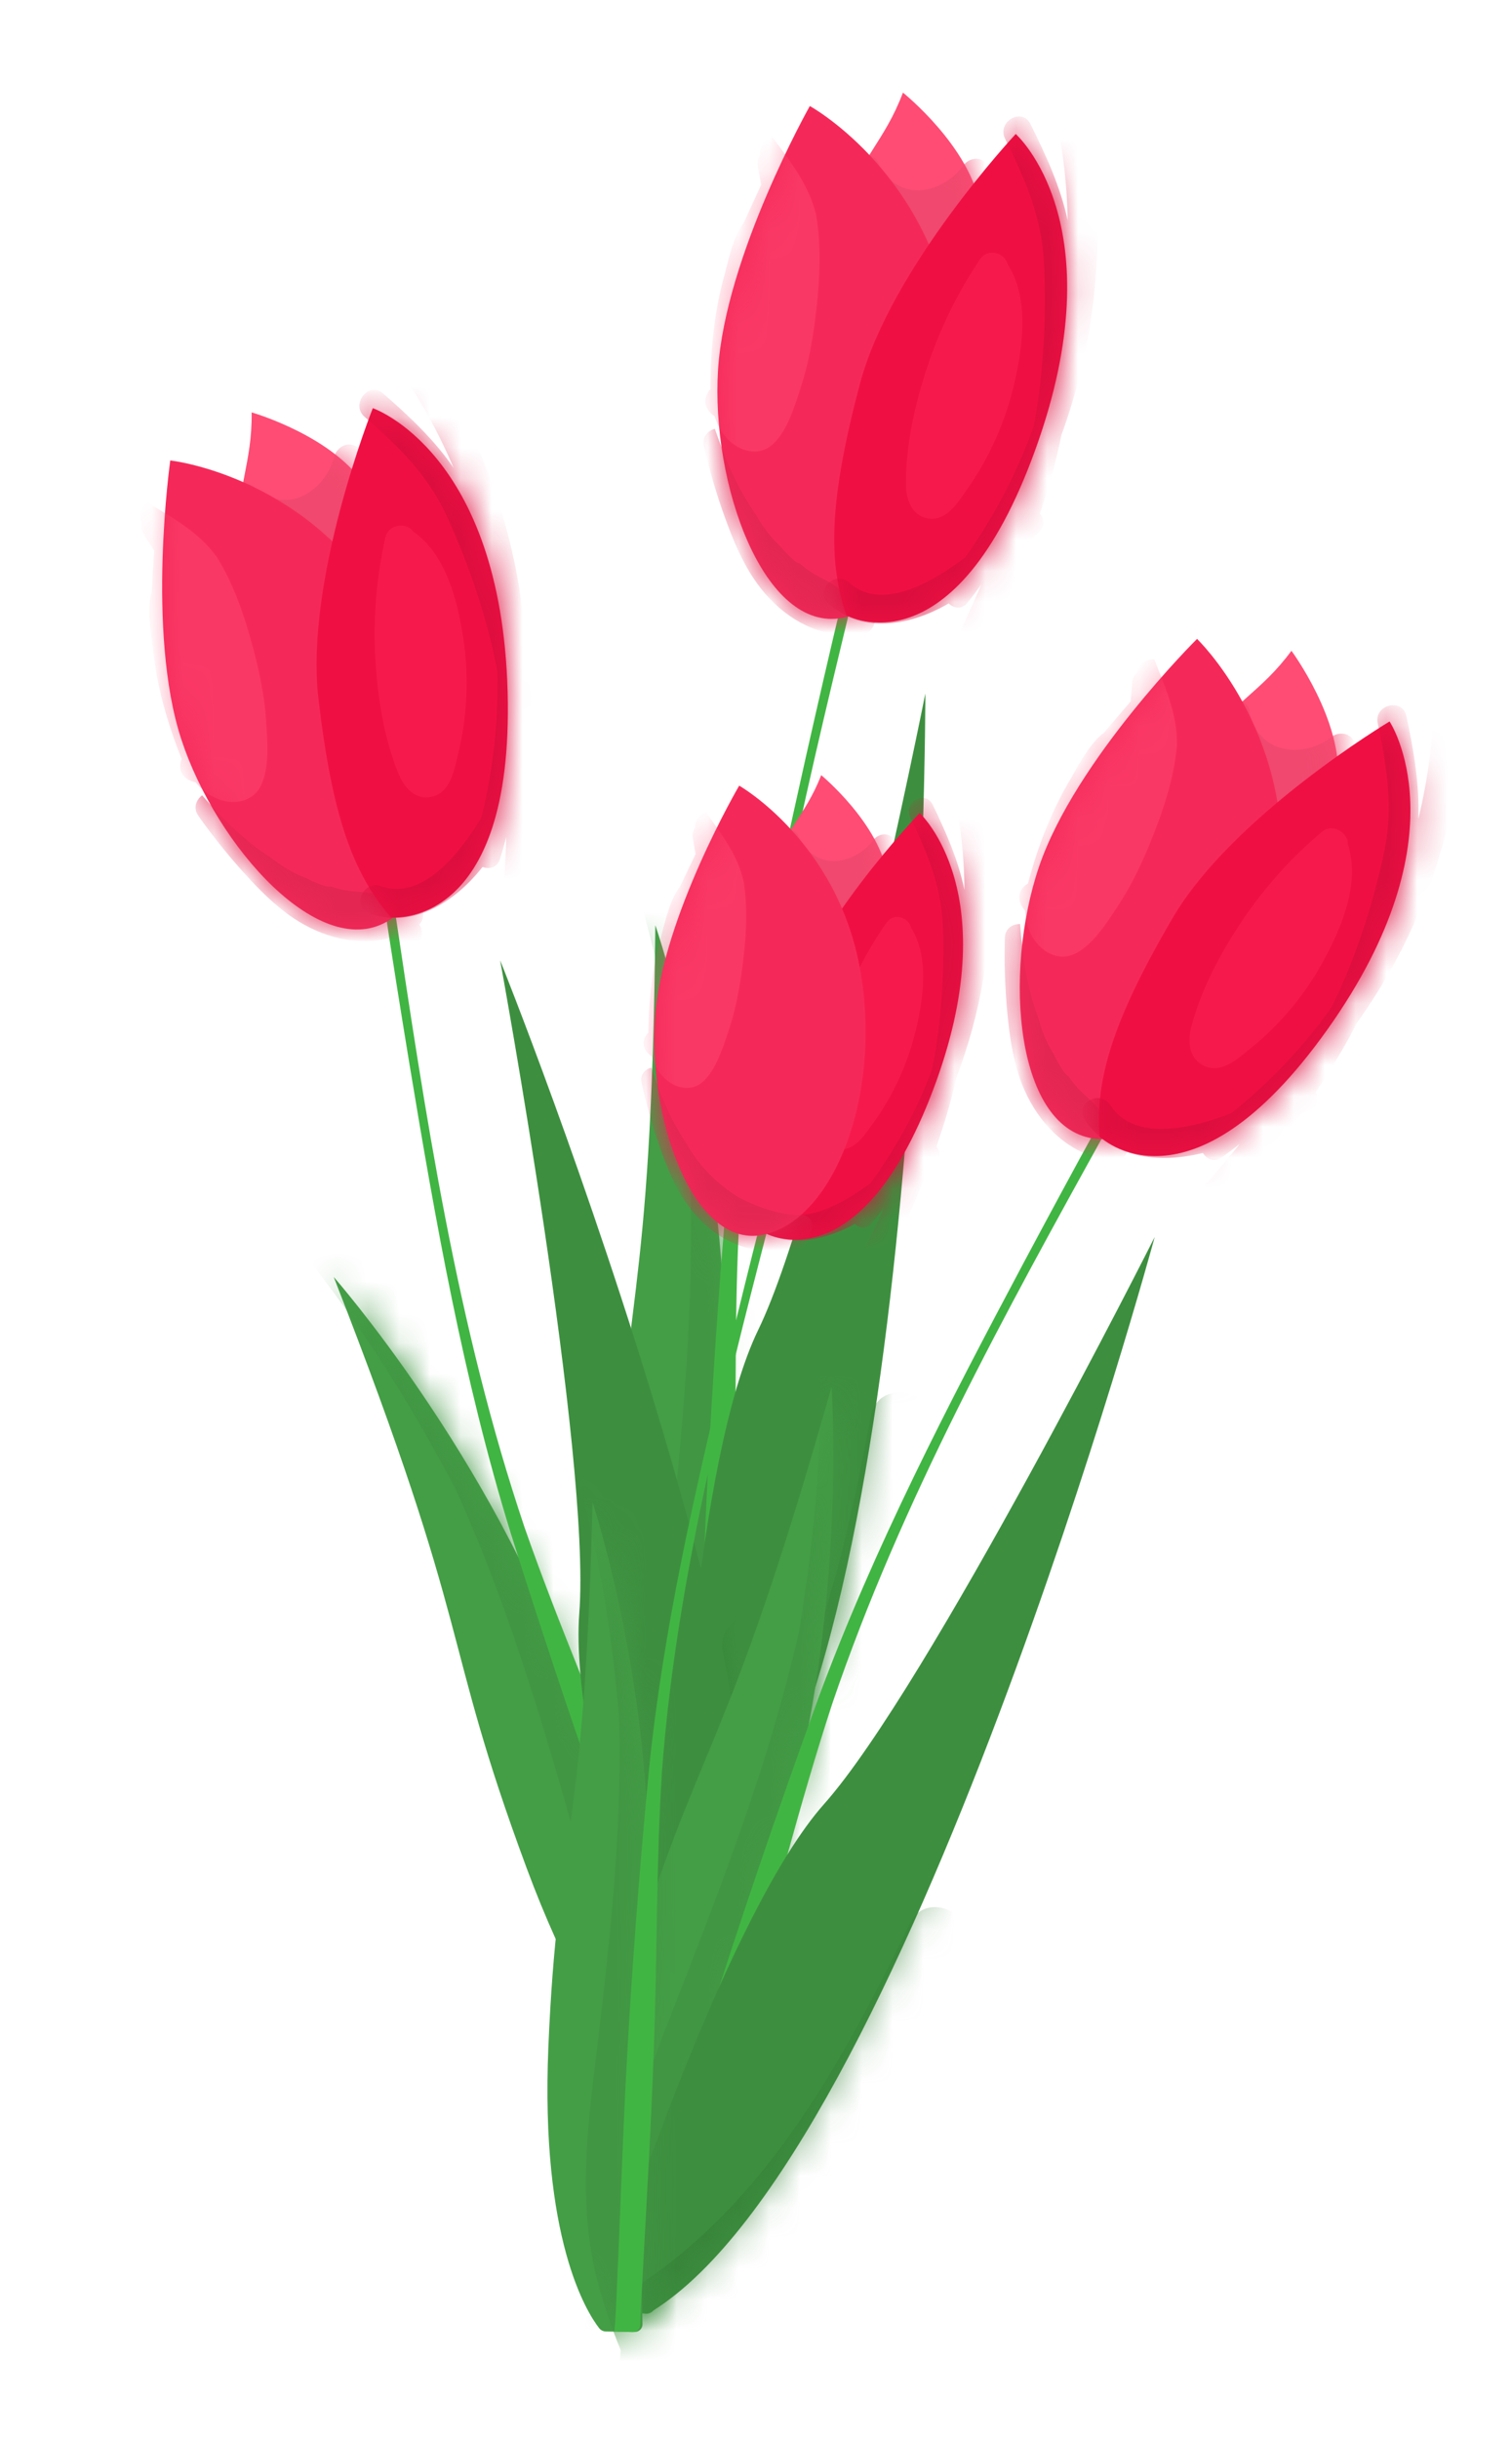<svg width="49" height="79" viewBox="0 0 49 79" fill="none" xmlns="http://www.w3.org/2000/svg">
<g filter="url(#filter0_d_68_6990)">
<path d="M20.808 29.972C20.808 29.972 23.322 37.267 23.037 45.056C22.786 51.945 23.037 58.78 23.094 60.263C23.1 60.425 22.97 60.558 22.808 60.558H21.753C21.651 60.558 21.556 60.511 21.496 60.431C21.036 59.854 19.289 57.179 19.48 50.096C19.701 41.956 20.684 42.621 20.808 29.966V29.972Z" fill="#449E46"/>
<mask id="mask0_68_6990" style="mask-type:luminance" maskUnits="userSpaceOnUse" x="19" y="29" width="5" height="32">
<path d="M20.808 29.972C20.808 29.972 23.322 37.267 23.037 45.056C22.786 51.945 23.037 58.78 23.094 60.263C23.1 60.425 22.97 60.558 22.808 60.558H21.753C21.651 60.558 21.556 60.511 21.496 60.431C21.036 59.854 19.289 57.179 19.48 50.096C19.701 41.956 20.684 42.621 20.808 29.966V29.972Z" fill="white"/>
</mask>
<g mask="url(#mask0_68_6990)">
<path d="M26.616 64.106C25.57 62.403 25.031 60.425 24.663 58.447C24.777 54.322 24.603 50.176 24.552 46.067C24.536 44.859 24.508 43.658 24.463 42.463C24.657 39.641 24.669 36.826 23.858 34.043C23.801 33.849 23.706 33.697 23.591 33.577C23.322 32.001 22.98 30.432 22.539 28.863C22.155 27.49 20.012 28.073 20.399 29.452C21.182 32.248 21.645 35.041 21.924 37.856C22.114 42.298 21.645 46.73 21.179 51.152C20.916 53.644 20.748 56.088 21.379 58.539C21.616 59.468 21.94 60.368 22.311 61.249C22.241 62.356 22.146 63.459 22.009 64.559C21.854 65.824 23.61 65.944 24.108 64.952C24.152 65.035 24.197 65.12 24.238 65.203C24.501 65.707 24.961 65.827 25.379 65.719C26.207 65.894 27.186 65.031 26.613 64.103L26.616 64.106Z" fill="#419643"/>
</g>
<path d="M27.17 19.497C25.557 26.196 23.921 32.952 23.512 39.85C23.344 43.239 23.449 46.815 23.366 50.21C23.325 52.588 23.195 55.6 23.103 57.984C23.087 58.621 23.027 59.569 23.024 60.282C23.024 60.444 22.891 60.571 22.729 60.564L22.07 60.542C22.117 60.111 22.114 59.68 22.133 59.248C22.212 56.782 22.26 53.948 22.345 51.475C22.485 47.589 22.72 43.692 23.03 39.815C23.474 34.635 24.561 29.538 25.696 24.475C26.077 22.788 26.463 21.102 26.866 19.421L27.17 19.497Z" fill="#41B543"/>
<path d="M29.558 22.468C29.558 22.468 29.58 53.308 23.106 60.441C23.005 60.552 22.859 60.609 22.71 60.606L21.692 60.584C21.553 60.584 21.445 60.466 21.451 60.33C21.531 58.517 22.108 47.269 24.14 43.084C26.353 38.529 29.558 22.468 29.558 22.468Z" fill="#3D8F3F"/>
<mask id="mask1_68_6990" style="mask-type:luminance" maskUnits="userSpaceOnUse" x="21" y="22" width="9" height="39">
<path d="M29.558 22.468C29.558 22.468 29.58 53.308 23.106 60.441C23.005 60.552 22.859 60.609 22.71 60.606L21.692 60.584C21.553 60.584 21.445 60.466 21.451 60.33C21.531 58.517 22.108 47.269 24.14 43.084C26.353 38.529 29.558 22.468 29.558 22.468Z" fill="white"/>
</mask>
<g mask="url(#mask1_68_6990)">
<path opacity="0.62" d="M27.786 45.905C26.847 50.886 25.677 55.949 22.266 59.876C20.691 61.69 18.849 63.246 16.982 64.746C14.94 66.388 12.604 68.553 9.994 69.159C8.603 69.482 9.192 71.622 10.584 71.299C13.276 70.674 15.561 68.68 17.682 67.006C19.851 65.294 22.019 63.538 23.832 61.446C27.516 57.198 28.901 51.907 29.922 46.495C30.186 45.1 28.049 44.501 27.782 45.905H27.786Z" fill="#368038"/>
</g>
<path d="M31.346 6.725C31.032 4.759 28.832 3 28.832 3C28.233 4.588 27.481 5.048 26.755 7.026C26.949 7.749 27.059 8.494 27.171 9.229C27.234 9.657 26.581 9.841 26.514 9.41C26.46 9.058 26.403 8.703 26.343 8.348C25.662 11.014 25.633 14.333 25.633 14.333L30.236 14.85C30.236 14.85 31.663 8.687 31.349 6.725H31.346Z" fill="#FE4C75"/>
<mask id="mask2_68_6990" style="mask-type:luminance" maskUnits="userSpaceOnUse" x="25" y="3" width="7" height="12">
<path d="M31.346 6.725C31.032 4.759 28.832 3 28.832 3C28.233 4.588 27.481 5.048 26.755 7.026C26.949 7.749 27.059 8.494 27.171 9.229C27.234 9.657 26.581 9.841 26.514 9.41C26.46 9.058 26.403 8.703 26.343 8.348C25.662 11.014 25.633 14.333 25.633 14.333L30.236 14.85C30.236 14.85 31.663 8.687 31.349 6.725H31.346Z" fill="white"/>
</mask>
<g mask="url(#mask2_68_6990)">
<path d="M31.523 5.282C31.301 5.045 30.943 5.136 30.775 5.377C30.461 5.828 29.878 6.16 29.339 6.167C29.269 6.167 29.196 6.167 29.127 6.157C29.114 6.157 29.076 6.148 29.063 6.145C29.022 6.135 28.981 6.126 28.939 6.113C28.797 6.072 28.708 6.03 28.559 5.932C28.467 5.872 28.347 5.764 28.245 5.644C28.204 5.596 28.229 5.625 28.207 5.596C28.182 5.561 28.16 5.523 28.137 5.485C28.093 5.409 28.055 5.333 28.02 5.251C27.919 5.016 27.573 4.962 27.37 5.079C27.126 5.222 27.098 5.495 27.199 5.729C27.297 5.954 27.434 6.157 27.595 6.338C27.564 6.357 27.532 6.379 27.503 6.408C27.332 6.579 27.307 6.912 27.503 7.08C28.305 7.761 29.409 8.3 30.429 7.739C30.838 7.514 31.14 7.127 31.365 6.728C31.612 6.29 31.942 5.723 31.526 5.276L31.523 5.282Z" fill="#F0486E"/>
</g>
<path d="M25.814 3.435C25.814 3.435 29.475 5.448 30.372 10.178C31.266 14.908 29.447 19.511 26.882 20.012C24.317 20.512 22.605 15.659 22.84 11.975C23.075 8.291 25.814 3.435 25.814 3.435Z" fill="#F52959"/>
<mask id="mask3_68_6990" style="mask-type:luminance" maskUnits="userSpaceOnUse" x="22" y="3" width="9" height="18">
<path d="M25.814 3.435C25.814 3.435 29.475 5.448 30.372 10.178C31.266 14.908 29.447 19.511 26.882 20.012C24.317 20.512 22.605 15.659 22.84 11.975C23.075 8.291 25.814 3.435 25.814 3.435Z" fill="white"/>
</mask>
<g mask="url(#mask3_68_6990)">
<path d="M27.913 19.938C27.84 19.672 27.58 19.561 27.326 19.605C27.291 19.612 27.256 19.615 27.218 19.618C27.063 19.374 26.879 19.152 26.629 18.975C26.394 18.807 26.121 18.705 25.88 18.55C25.741 18.461 25.611 18.36 25.487 18.252C25.437 18.239 25.389 18.22 25.341 18.182C25.161 18.033 25.002 17.868 24.856 17.694C24.543 17.409 24.283 17.053 24.067 16.67C23.48 15.833 23.072 14.872 22.736 13.89C22.507 13.95 22.311 14.159 22.381 14.46C22.561 15.24 22.789 16.011 23.062 16.762C23.309 17.447 23.591 18.138 23.997 18.746C24.619 19.678 25.56 20.404 26.644 20.544C26.673 20.61 26.701 20.674 26.73 20.74C26.828 20.978 27.044 21.146 27.317 21.073C27.535 21.013 27.741 20.737 27.652 20.5C27.859 20.414 27.97 20.148 27.913 19.938Z" fill="#E32652"/>
<path opacity="0.48" d="M25.915 6.608C25.627 5.784 25.113 5.146 24.618 4.458C24.387 4.497 24.181 4.747 24.203 5.01C24.133 5.121 24.105 5.257 24.13 5.397C24.168 5.593 24.203 5.787 24.238 5.983C24.051 6.392 23.861 6.798 23.677 7.207C23.354 7.632 23.204 8.298 23.078 8.789C23.071 8.821 23.065 8.849 23.055 8.881C22.716 10.089 22.59 11.341 22.593 12.609C22.425 12.777 22.349 13.069 22.536 13.306C22.596 13.383 22.659 13.44 22.726 13.481C22.796 13.703 22.9 13.912 23.046 14.102C23.42 14.587 24.127 14.847 24.628 14.378C25.094 13.941 25.335 13.123 25.525 12.533C25.753 11.835 25.887 11.113 25.982 10.387C26.124 9.268 26.21 8.076 26.016 6.947C25.982 6.836 25.953 6.722 25.915 6.611V6.608Z" fill="#FF4A74"/>
</g>
<path d="M27.003 19.932C27.003 19.932 30.48 21.878 33.124 14.562C35.768 7.245 32.487 4.341 32.487 4.341C32.487 4.341 28.442 8.665 27.44 12.428C26.442 16.188 26.397 18.172 26.999 19.932H27.003Z" fill="#F00F43"/>
<mask id="mask4_68_6990" style="mask-type:luminance" maskUnits="userSpaceOnUse" x="26" y="4" width="9" height="17">
<path d="M27.003 19.932C27.003 19.932 30.48 21.878 33.124 14.562C35.768 7.245 32.487 4.341 32.487 4.341C32.487 4.341 28.442 8.665 27.44 12.428C26.442 16.188 26.397 18.172 26.999 19.932H27.003Z" fill="white"/>
</mask>
<g mask="url(#mask4_68_6990)">
<path d="M33.958 14.124C34.839 11.714 35.242 9.134 35.112 6.557C35.045 5.235 34.836 3.919 34.49 2.641C34.332 2.052 33.413 2.302 33.574 2.895C33.948 4.28 34.145 5.71 34.173 7.143C33.932 6.049 33.476 5.038 32.962 4.014C32.687 3.466 31.869 3.947 32.141 4.493C32.779 5.767 33.318 7.004 33.397 8.446C33.476 9.885 33.422 11.353 33.235 12.786C33.188 13.141 33.13 13.49 33.061 13.838C32.826 14.479 32.56 15.11 32.255 15.718C31.85 16.527 31.384 17.307 30.861 18.045C30.566 18.27 30.261 18.483 29.938 18.67C29.114 19.155 27.906 19.627 27.085 18.87C26.635 18.454 25.963 19.126 26.413 19.542C27.44 20.493 28.879 20.29 30.036 19.7C30.131 19.653 30.223 19.599 30.315 19.548C30.483 19.71 30.74 19.754 30.93 19.52C31.082 19.329 31.225 19.136 31.371 18.939C31.092 19.586 30.8 20.226 30.502 20.864C30.249 21.415 31.067 21.9 31.323 21.342C31.913 20.065 32.487 18.787 32.972 17.484C33.061 17.405 33.146 17.323 33.235 17.243C33.441 17.053 33.413 16.806 33.273 16.638C33.549 15.813 33.787 14.977 33.964 14.117L33.958 14.124Z" fill="#DB0E3D"/>
<path opacity="0.43" d="M32.221 8.551C32.142 8.208 31.593 8.012 31.33 8.402C30.607 9.473 30.037 10.64 29.628 11.867C29.225 13.075 28.917 14.431 28.93 15.709C28.936 16.172 29.12 16.704 29.634 16.793C30.239 16.898 30.607 16.28 30.905 15.858C31.634 14.828 32.16 13.639 32.443 12.409C32.718 11.198 32.931 9.654 32.218 8.548L32.221 8.551Z" fill="#FF295A"/>
</g>
<path d="M10.385 41.366C10.385 41.366 15.48 47.156 18.116 54.477C20.449 60.952 23.235 67.185 23.842 68.537C23.908 68.684 23.835 68.857 23.683 68.919L22.685 69.325C22.59 69.364 22.482 69.356 22.395 69.306C21.746 68.948 19.098 67.141 16.636 60.51C13.809 52.887 14.986 53.126 10.383 41.361L10.385 41.366Z" fill="#449E46"/>
<mask id="mask5_68_6990" style="mask-type:luminance" maskUnits="userSpaceOnUse" x="10" y="41" width="14" height="29">
<path d="M10.388 41.37C10.388 41.37 15.488 47.154 18.121 54.475C20.451 60.949 23.235 67.181 23.842 68.532C23.908 68.679 23.835 68.853 23.682 68.915L22.682 69.322C22.586 69.361 22.478 69.353 22.391 69.303C21.741 68.946 19.089 67.142 16.63 60.512C13.806 52.89 14.985 53.127 10.386 41.364L10.388 41.37Z" fill="white"/>
</mask>
<g mask="url(#mask5_68_6990)">
<path d="M28.55 70.747C26.927 69.575 25.682 67.953 24.598 66.264C23.173 62.404 21.466 58.635 19.89 54.853C19.426 53.742 18.953 52.641 18.466 51.552C17.6 48.867 16.565 46.258 14.762 43.995C14.637 43.838 14.49 43.734 14.337 43.667C13.497 42.313 12.589 40.993 11.589 39.711C10.716 38.588 8.905 39.954 9.784 41.081C11.564 43.366 13.04 45.772 14.351 48.269C16.182 52.305 17.386 56.586 18.59 60.858C19.267 63.265 20.017 65.591 21.525 67.615C22.096 68.383 22.736 69.091 23.415 69.764C23.76 70.814 24.08 71.872 24.36 72.942C24.684 74.172 26.39 73.607 26.492 72.497C26.565 72.556 26.639 72.618 26.708 72.678C27.145 73.043 27.624 72.978 27.98 72.717C28.828 72.559 29.434 71.384 28.546 70.746L28.55 70.747Z" fill="#419643"/>
</g>
<path d="M12.331 29.25C13.347 36.065 14.365 42.941 16.573 49.489C17.688 52.694 19.127 55.969 20.324 59.148C21.177 61.367 22.186 64.208 22.995 66.452C23.22 67.049 23.519 67.95 23.784 68.612C23.845 68.762 23.769 68.93 23.616 68.985L22.997 69.211C22.879 68.794 22.715 68.395 22.57 67.989C21.719 65.672 20.7 63.027 19.852 60.703C18.523 57.048 17.279 53.348 16.113 49.638C14.582 44.669 13.678 39.536 12.831 34.417C12.551 32.711 12.277 31.002 12.02 29.294L12.331 29.25Z" fill="#41B543"/>
<path d="M15.778 31.108C15.778 31.108 27.269 59.632 23.824 68.715C23.77 68.856 23.654 68.965 23.512 69.019L22.546 69.389C22.414 69.442 22.269 69.375 22.224 69.247C21.625 67.538 17.985 56.911 18.343 52.26C18.733 47.196 15.778 31.108 15.778 31.108Z" fill="#3D8F3F"/>
<mask id="mask6_68_6990" style="mask-type:luminance" maskUnits="userSpaceOnUse" x="15" y="31" width="10" height="39">
<path d="M15.806 31.108C15.806 31.108 27.274 59.619 23.802 68.711C23.747 68.853 23.631 68.962 23.489 69.017L22.518 69.388C22.387 69.442 22.241 69.375 22.197 69.247C21.599 67.539 17.969 56.915 18.337 52.262C18.738 47.196 15.806 31.108 15.806 31.108Z" fill="white"/>
</mask>
<g mask="url(#mask6_68_6990)">
<path opacity="0.62" d="M22.992 53.513C23.939 58.453 24.7 63.559 22.944 68.482C22.132 70.755 20.977 72.895 19.776 74.992C18.465 77.287 17.07 80.176 14.846 81.736C13.66 82.569 14.998 84.31 16.184 83.477C18.478 81.868 19.889 79.155 21.262 76.8C22.667 74.392 24.055 71.944 24.987 69.323C26.882 64 26.239 58.602 25.211 53.234C24.946 51.85 22.723 52.121 22.989 53.515L22.992 53.513Z" fill="#368038"/>
</g>
<path d="M11.461 15.826C10.441 14.135 7.725 13.359 7.725 13.359C7.747 15.054 7.21 15.768 7.257 17.871C7.705 18.463 8.084 19.108 8.46 19.743C8.677 20.113 8.131 20.535 7.909 20.163C7.729 19.859 7.544 19.553 7.357 19.249C7.699 21.97 8.896 25.042 8.896 25.042L13.414 23.747C13.414 23.747 12.483 17.514 11.464 15.825L11.461 15.826Z" fill="#FE4C75"/>
<mask id="mask7_68_6990" style="mask-type:luminance" maskUnits="userSpaceOnUse" x="7" y="13" width="7" height="13">
<path d="M11.465 15.825C10.446 14.134 7.728 13.361 7.728 13.361C7.749 15.056 7.211 15.77 7.256 17.873C7.704 18.465 8.083 19.109 8.458 19.744C8.675 20.114 8.129 20.536 7.907 20.164C7.727 19.86 7.542 19.555 7.355 19.251C7.695 21.971 8.891 25.042 8.891 25.042L13.413 23.743C13.413 23.743 12.486 17.512 11.468 15.824L11.465 15.825Z" fill="white"/>
</mask>
<g mask="url(#mask7_68_6990)">
<path d="M11.059 14.439C10.766 14.306 10.465 14.528 10.396 14.812C10.267 15.344 9.844 15.872 9.343 16.084C9.278 16.111 9.21 16.139 9.142 16.157C9.13 16.162 9.091 16.168 9.078 16.17C9.036 16.177 8.994 16.184 8.951 16.188C8.803 16.205 8.705 16.201 8.53 16.169C8.422 16.149 8.27 16.096 8.132 16.025C8.076 15.997 8.11 16.013 8.079 15.996C8.042 15.974 8.008 15.947 7.973 15.921C7.904 15.868 7.841 15.813 7.778 15.751C7.598 15.576 7.255 15.659 7.109 15.844C6.933 16.068 7.006 16.328 7.186 16.504C7.36 16.672 7.561 16.805 7.778 16.909C7.756 16.938 7.734 16.971 7.718 17.008C7.621 17.23 7.719 17.544 7.963 17.623C8.961 17.939 10.187 18.009 10.935 17.105C11.235 16.743 11.375 16.273 11.439 15.822C11.51 15.327 11.611 14.682 11.06 14.432L11.059 14.439Z" fill="#F0486E"/>
</g>
<path d="M5.088 14.916C5.088 14.916 9.273 15.363 11.862 19.38C14.447 23.399 14.433 28.345 12.207 29.794C9.98 31.244 6.58 27.426 5.442 23.938C4.304 20.45 5.088 14.916 5.088 14.916Z" fill="#F52959"/>
<mask id="mask8_68_6990" style="mask-type:luminance" maskUnits="userSpaceOnUse" x="4" y="14" width="10" height="17">
<path d="M5.091 14.919C5.091 14.919 9.279 15.363 11.866 19.378C14.45 23.394 14.432 28.34 12.203 29.791C9.973 31.242 6.574 27.428 5.438 23.941C4.301 20.454 5.091 14.919 5.091 14.919Z" fill="white"/>
</mask>
<g mask="url(#mask8_68_6990)">
<path d="M13.193 29.337C13.026 29.12 12.742 29.118 12.521 29.256C12.49 29.275 12.459 29.292 12.424 29.309C12.189 29.144 11.935 29.011 11.635 28.944C11.354 28.88 11.061 28.891 10.778 28.841C10.615 28.813 10.456 28.77 10.3 28.718C10.248 28.726 10.197 28.727 10.138 28.71C9.914 28.642 9.705 28.552 9.504 28.447C9.105 28.305 8.731 28.079 8.388 27.809C7.531 27.264 6.795 26.538 6.12 25.763C5.928 25.906 5.82 26.174 5.996 26.425C6.452 27.073 6.949 27.693 7.48 28.28C7.963 28.814 8.482 29.342 9.085 29.745C10.01 30.364 11.159 30.67 12.226 30.381C12.277 30.431 12.328 30.479 12.379 30.529C12.558 30.71 12.822 30.782 13.051 30.61C13.233 30.47 13.325 30.137 13.155 29.953C13.317 29.795 13.323 29.507 13.193 29.337Z" fill="#E32652"/>
<path opacity="0.48" d="M6.375 17.766C5.798 17.116 5.079 16.726 4.358 16.282C4.154 16.406 4.053 16.717 4.171 16.951C4.146 17.081 4.169 17.217 4.245 17.336C4.353 17.503 4.457 17.668 4.563 17.836C4.538 18.286 4.508 18.734 4.486 19.182C4.338 19.699 4.443 20.371 4.505 20.874C4.511 20.905 4.516 20.934 4.518 20.967C4.645 22.213 4.987 23.418 5.459 24.587C5.362 24.807 5.398 25.106 5.663 25.253C5.747 25.3 5.828 25.328 5.906 25.34C6.054 25.518 6.23 25.671 6.438 25.791C6.969 26.094 7.732 26.061 8.031 25.435C8.309 24.851 8.234 24.003 8.195 23.386C8.153 22.654 8.012 21.935 7.833 21.228C7.554 20.14 7.195 19.007 6.596 18.04C6.522 17.951 6.453 17.856 6.376 17.769L6.375 17.766Z" fill="#FF4A74"/>
</g>
<path d="M12.245 29.713C12.245 29.713 16.232 30.169 16.02 22.403C15.808 14.637 11.652 13.222 11.652 13.222C11.652 13.222 9.443 18.767 9.889 22.624C10.336 26.476 11.027 28.323 12.242 29.714L12.245 29.713Z" fill="#F00F43"/>
<mask id="mask9_68_6990" style="mask-type:luminance" maskUnits="userSpaceOnUse" x="9" y="13" width="8" height="17">
<path d="M12.238 29.713C12.238 29.713 16.228 30.166 16.022 22.401C15.815 14.635 11.658 13.224 11.658 13.224C11.658 13.224 9.443 18.77 9.886 22.626C10.331 26.477 11.02 28.324 12.235 29.714L12.238 29.713Z" fill="white"/>
</mask>
<g mask="url(#mask9_68_6990)">
<path d="M16.64 21.677C16.582 19.116 16.01 16.581 14.938 14.255C14.388 13.061 13.707 11.929 12.911 10.884C12.544 10.402 11.771 10.987 12.142 11.472C13.004 12.605 13.716 13.847 14.271 15.158C13.641 14.242 12.838 13.486 11.978 12.739C11.516 12.34 10.924 13.1 11.381 13.498C12.451 14.427 13.413 15.359 14.02 16.659C14.624 17.955 15.114 19.329 15.466 20.723C15.552 21.069 15.627 21.412 15.69 21.761C15.705 22.442 15.687 23.126 15.624 23.805C15.54 24.706 15.389 25.605 15.168 26.488C14.974 26.809 14.766 27.123 14.53 27.42C13.933 28.185 12.97 29.087 11.918 28.705C11.341 28.495 10.956 29.374 11.532 29.584C12.85 30.064 14.13 29.322 15.002 28.332C15.074 28.252 15.141 28.166 15.209 28.084C15.427 28.168 15.685 28.11 15.777 27.821C15.85 27.587 15.914 27.353 15.978 27.116C15.954 27.82 15.915 28.523 15.87 29.225C15.834 29.832 16.783 29.963 16.819 29.35C16.903 27.944 16.973 26.545 16.95 25.156C17.004 25.049 17.054 24.94 17.108 24.833C17.232 24.578 17.114 24.361 16.921 24.26C16.877 23.393 16.793 22.53 16.643 21.669L16.64 21.677Z" fill="#DB0E3D"/>
<path opacity="0.43" d="M12.953 17.212C12.752 16.927 12.163 16.957 12.059 17.418C11.773 18.685 11.665 19.981 11.732 21.271C11.799 22.54 12.009 23.91 12.492 25.083C12.668 25.508 13.038 25.928 13.554 25.812C14.163 25.675 14.282 24.963 14.407 24.459C14.714 23.227 14.771 21.928 14.584 20.684C14.397 19.461 14.028 17.955 12.948 17.21L12.953 17.212Z" fill="#FF295A"/>
</g>
<path d="M26.518 44.933C26.518 44.933 27.073 52.646 24.742 60.07C22.683 66.637 21.131 73.289 20.797 74.734C20.761 74.891 20.598 74.984 20.439 74.94L19.4 74.652C19.3 74.624 19.219 74.552 19.181 74.46C18.881 73.778 17.866 70.724 19.916 63.954C22.277 56.173 23.069 57.083 26.52 44.927L26.518 44.933Z" fill="#449E46"/>
<mask id="mask10_68_6990" style="mask-type:luminance" maskUnits="userSpaceOnUse" x="18" y="44" width="9" height="31">
<path d="M26.505 44.936C26.505 44.936 27.079 52.652 24.752 60.074C22.697 66.639 21.151 73.29 20.818 74.734C20.782 74.892 20.618 74.984 20.458 74.939L19.413 74.649C19.313 74.621 19.231 74.549 19.193 74.456C18.889 73.774 17.863 70.716 19.909 63.949C22.265 56.171 23.063 57.082 26.507 44.93L26.505 44.936Z" fill="white"/>
</mask>
<g mask="url(#mask10_68_6990)">
<path d="M23.244 79.374C22.656 77.447 22.64 75.395 22.794 73.39C23.985 69.452 24.897 65.413 25.921 61.445C26.221 60.279 26.506 59.114 26.775 57.952C27.704 55.29 28.452 52.584 28.378 49.682C28.372 49.48 28.318 49.307 28.237 49.16C28.382 47.569 28.454 45.965 28.429 44.333C28.409 42.906 26.14 42.877 26.161 44.31C26.204 47.217 25.931 50.033 25.471 52.819C24.497 57.146 22.875 61.281 21.259 65.409C20.348 67.734 19.543 70.04 19.526 72.573C19.518 73.532 19.602 74.488 19.738 75.438C19.38 76.484 18.997 77.519 18.575 78.54C18.091 79.715 19.794 80.315 20.546 79.497C20.568 79.589 20.589 79.683 20.608 79.774C20.737 80.332 21.159 80.574 21.601 80.586C22.373 80.982 23.566 80.422 23.242 79.37L23.244 79.374Z" fill="#419643"/>
</g>
<path d="M35.478 36.513C32.145 42.543 28.774 48.622 26.549 55.165C25.487 58.387 24.638 61.863 23.658 65.114C22.987 67.396 22.062 70.265 21.34 72.539C21.156 73.149 20.846 74.047 20.654 74.734C20.611 74.89 20.449 74.977 20.295 74.928L19.665 74.731C19.825 74.328 19.937 73.912 20.069 73.501C20.801 71.144 21.599 68.424 22.338 66.063C23.504 62.353 24.764 58.659 26.093 55.003C27.896 50.127 30.298 45.501 32.736 40.921C33.55 39.396 34.371 37.872 35.205 36.359L35.478 36.513Z" fill="#41B543"/>
<path d="M36.991 40.071C36.991 40.071 28.931 69.761 20.717 74.86C20.589 74.939 20.431 74.955 20.285 74.911L19.294 74.612C19.157 74.574 19.082 74.431 19.124 74.302C19.677 72.578 23.191 61.909 26.279 58.436C29.641 54.654 36.991 40.071 36.991 40.071Z" fill="#3D8F3F"/>
<mask id="mask11_68_6990" style="mask-type:luminance" maskUnits="userSpaceOnUse" x="19" y="40" width="18" height="35">
<path d="M36.991 40.097C36.991 40.097 28.977 69.766 20.728 74.839C20.599 74.918 20.441 74.932 20.294 74.888L19.296 74.586C19.158 74.547 19.082 74.405 19.124 74.275C19.675 72.553 23.175 61.894 26.271 58.43C29.643 54.66 36.991 40.097 36.991 40.097Z" fill="white"/>
</mask>
<g mask="url(#mask11_68_6990)">
<path opacity="0.62" d="M29.043 62.327C26.852 66.828 24.413 71.344 20.078 74.156C18.076 75.454 15.88 76.433 13.674 77.351C11.261 78.356 8.426 79.781 5.725 79.639C4.284 79.564 4.311 81.772 5.752 81.847C8.539 81.993 11.28 80.719 13.779 79.704C16.333 78.667 18.899 77.587 21.205 76.088C25.888 73.045 28.595 68.371 30.977 63.481C31.591 62.22 29.66 61.058 29.04 62.326L29.043 62.327Z" fill="#368038"/>
</g>
<path d="M42.92 25.346C43.121 23.375 41.422 21.081 41.422 21.081C40.425 22.439 39.571 22.673 38.349 24.37C38.352 25.117 38.268 25.862 38.187 26.598C38.138 27.026 37.452 27.023 37.498 26.591C37.536 26.238 37.572 25.882 37.605 25.525C36.249 27.895 35.363 31.071 35.363 31.071L39.735 32.834C39.735 32.834 42.724 27.316 42.923 25.347L42.92 25.346Z" fill="#FE4C75"/>
<mask id="mask12_68_6990" style="mask-type:luminance" maskUnits="userSpaceOnUse" x="35" y="21" width="8" height="12">
<path d="M42.925 25.354C43.122 23.384 41.414 21.087 41.414 21.087C40.418 22.443 39.562 22.675 38.342 24.369C38.346 25.115 38.263 25.86 38.183 26.595C38.136 27.023 37.447 27.018 37.492 26.586C37.53 26.234 37.565 25.878 37.597 25.521C36.243 27.887 35.362 31.059 35.362 31.059L39.749 32.832C39.749 32.832 42.733 27.323 42.928 25.355L42.925 25.354Z" fill="white"/>
</mask>
<g mask="url(#mask12_68_6990)">
<path d="M43.45 24.002C43.295 23.715 42.923 23.704 42.699 23.886C42.28 24.227 41.628 24.383 41.103 24.24C41.035 24.221 40.965 24.201 40.899 24.173C40.887 24.169 40.852 24.15 40.841 24.143C40.803 24.123 40.766 24.102 40.729 24.079C40.601 24.001 40.525 23.937 40.405 23.803C40.331 23.721 40.241 23.585 40.173 23.443C40.145 23.386 40.163 23.42 40.149 23.387C40.133 23.347 40.121 23.305 40.109 23.263C40.085 23.178 40.068 23.096 40.055 23.008C40.016 22.757 39.694 22.611 39.467 22.666C39.193 22.735 39.096 22.986 39.135 23.236C39.174 23.477 39.255 23.707 39.366 23.923C39.33 23.932 39.294 23.945 39.259 23.964C39.049 24.079 38.94 24.388 39.088 24.602C39.694 25.469 40.629 26.284 41.763 26.033C42.218 25.931 42.609 25.647 42.929 25.33C43.28 24.983 43.745 24.535 43.455 23.997L43.45 24.002Z" fill="#F0486E"/>
</g>
<path d="M38.363 20.696C38.363 20.696 41.427 23.636 41.083 28.421C40.736 33.205 37.765 37.12 35.124 36.894C32.484 36.668 32.062 31.54 33.244 28.07C34.426 24.601 38.363 20.696 38.363 20.696Z" fill="#F52959"/>
<mask id="mask13_68_6990" style="mask-type:luminance" maskUnits="userSpaceOnUse" x="32" y="20" width="10" height="17">
<path d="M38.349 20.702C38.349 20.702 41.427 23.648 41.092 28.43C40.754 33.212 37.784 37.118 35.136 36.887C32.489 36.655 32.056 31.528 33.233 28.062C34.41 24.597 38.349 20.702 38.349 20.702Z" fill="white"/>
</mask>
<g mask="url(#mask13_68_6990)">
<path d="M36.133 37.144C36.13 36.869 35.905 36.691 35.646 36.663C35.61 36.66 35.575 36.653 35.538 36.646C35.448 36.37 35.326 36.107 35.127 35.868C34.941 35.642 34.7 35.47 34.505 35.255C34.392 35.132 34.291 34.999 34.197 34.862C34.151 34.836 34.11 34.804 34.073 34.755C33.935 34.562 33.822 34.361 33.724 34.154C33.491 33.795 33.328 33.383 33.216 32.957C32.858 31.995 32.705 30.964 32.628 29.932C32.39 29.927 32.144 30.072 32.135 30.379C32.112 31.175 32.138 31.974 32.211 32.767C32.278 33.49 32.376 34.229 32.616 34.923C32.984 35.985 33.718 36.939 34.74 37.372C34.751 37.444 34.763 37.512 34.773 37.584C34.809 37.838 34.976 38.058 35.261 38.064C35.49 38.066 35.762 37.86 35.736 37.608C35.959 37.583 36.135 37.359 36.133 37.144Z" fill="#E32652"/>
<path opacity="0.48" d="M37.701 23.784C37.63 22.913 37.289 22.158 36.98 21.361C36.742 21.333 36.475 21.517 36.429 21.775C36.331 21.862 36.268 21.985 36.257 22.126C36.244 22.325 36.228 22.521 36.212 22.719C35.922 23.06 35.63 23.396 35.344 23.738C34.916 24.056 34.597 24.653 34.346 25.09C34.331 25.119 34.318 25.144 34.3 25.172C33.654 26.237 33.206 27.404 32.882 28.622C32.673 28.736 32.523 28.995 32.646 29.275C32.685 29.365 32.733 29.437 32.788 29.495C32.799 29.728 32.848 29.958 32.943 30.181C33.186 30.75 33.814 31.195 34.428 30.884C35 30.593 35.448 29.875 35.788 29.362C36.192 28.756 36.51 28.099 36.791 27.429C37.22 26.394 37.612 25.274 37.713 24.137C37.708 24.021 37.709 23.904 37.7 23.787L37.701 23.784Z" fill="#FF4A74"/>
</g>
<path d="M35.205 36.816C35.205 36.816 38.107 39.642 42.586 33.351C47.065 27.06 44.603 23.371 44.603 23.371C44.603 23.371 39.526 26.404 37.572 29.738C35.623 33.07 35.067 34.961 35.202 36.815L35.205 36.816Z" fill="#F00F43"/>
<mask id="mask14_68_6990" style="mask-type:luminance" maskUnits="userSpaceOnUse" x="35" y="23" width="11" height="15">
<path d="M35.206 36.802C35.206 36.802 38.121 39.632 42.597 33.354C47.074 27.076 44.598 23.383 44.598 23.383C44.598 23.383 39.515 26.404 37.564 29.732C35.617 33.058 35.064 34.947 35.203 36.801L35.206 36.802Z" fill="white"/>
</mask>
<g mask="url(#mask14_68_6990)">
<path d="M43.526 33.161C45.011 31.096 46.07 28.735 46.605 26.228C46.88 24.942 47.012 23.623 47.002 22.303C46.997 21.694 46.03 21.678 46.036 22.291C46.048 23.723 45.873 25.148 45.533 26.53C45.577 25.415 45.389 24.318 45.148 23.194C45.018 22.592 44.09 22.827 44.218 23.425C44.516 24.824 44.728 26.158 44.435 27.563C44.142 28.965 43.712 30.357 43.16 31.678C43.022 32.005 42.876 32.324 42.718 32.639C42.323 33.187 41.899 33.718 41.444 34.217C40.837 34.879 40.179 35.498 39.475 36.06C39.128 36.194 38.774 36.313 38.409 36.403C37.474 36.639 36.166 36.757 35.555 35.802C35.219 35.279 34.386 35.737 34.722 36.26C35.486 37.457 36.952 37.662 38.24 37.418C38.346 37.399 38.45 37.372 38.553 37.349C38.677 37.551 38.918 37.665 39.165 37.493C39.363 37.353 39.553 37.207 39.747 37.059C39.306 37.601 38.855 38.134 38.399 38.662C38.008 39.121 38.687 39.813 39.082 39.349C39.99 38.288 40.882 37.223 41.694 36.109C41.801 36.057 41.906 36.002 42.014 35.951C42.265 35.826 42.301 35.581 42.207 35.381C42.69 34.667 43.139 33.931 43.534 33.157L43.526 33.161Z" fill="#DB0E3D"/>
<path opacity="0.43" d="M43.247 27.338C43.258 26.988 42.769 26.647 42.41 26.948C41.424 27.774 40.563 28.734 39.846 29.797C39.139 30.843 38.488 32.059 38.172 33.287C38.059 33.733 38.102 34.294 38.584 34.522C39.153 34.791 39.673 34.3 40.074 33.978C41.056 33.193 41.879 32.2 42.473 31.099C43.056 30.014 43.661 28.593 43.245 27.334L43.247 27.338Z" fill="#FF295A"/>
</g>
<path d="M18.775 48.671C18.775 48.671 20.894 55.107 20.541 61.939C20.23 67.981 20.361 73.982 20.392 75.285C20.396 75.427 20.279 75.542 20.137 75.54L19.207 75.525C19.117 75.524 19.034 75.481 18.982 75.41C18.585 74.897 17.081 72.525 17.341 66.313C17.643 59.171 18.5 59.769 18.775 48.665L18.775 48.671Z" fill="#449E46"/>
<mask id="mask15_68_6990" style="mask-type:luminance" maskUnits="userSpaceOnUse" x="17" y="48" width="4" height="28">
<path d="M18.763 48.672C18.763 48.672 20.9 55.11 20.55 61.94C20.243 67.981 20.38 73.982 20.412 75.285C20.415 75.427 20.298 75.542 20.155 75.54L19.219 75.524C19.129 75.522 19.046 75.479 18.993 75.409C18.593 74.896 17.078 72.522 17.335 66.311C17.633 59.17 18.495 59.769 18.763 48.666L18.763 48.672Z" fill="white"/>
</mask>
<g mask="url(#mask15_68_6990)">
<path d="M23.458 78.705C22.554 77.196 22.102 75.453 21.801 73.711C21.953 70.094 21.851 66.454 21.857 62.848C21.858 61.788 21.847 60.733 21.823 59.684C22.029 57.211 22.075 54.742 21.392 52.287C21.344 52.117 21.262 51.982 21.162 51.875C20.943 50.488 20.66 49.106 20.29 47.723C19.968 46.513 18.066 46.993 18.391 48.209C19.049 50.673 19.423 53.131 19.635 55.605C19.748 59.505 19.278 63.386 18.811 67.26C18.548 69.442 18.369 71.584 18.897 73.743C19.095 74.562 19.37 75.357 19.687 76.135C19.612 77.105 19.514 78.072 19.38 79.035C19.227 80.142 20.778 80.274 21.23 79.411C21.268 79.484 21.307 79.559 21.342 79.632C21.568 80.079 21.973 80.191 22.345 80.103C23.074 80.268 23.951 79.526 23.455 78.702L23.458 78.705Z" fill="#419643"/>
</g>
<path d="M24.508 39.564C23.001 45.421 21.474 51.328 21.023 57.376C20.829 60.348 20.873 63.488 20.755 66.467C20.686 68.553 20.532 71.194 20.419 73.285C20.396 73.844 20.331 74.675 20.318 75.301C20.316 75.443 20.198 75.552 20.056 75.545L19.477 75.516C19.525 75.138 19.528 74.76 19.55 74.382C19.653 72.219 19.733 69.732 19.842 67.563C20.017 64.154 20.275 60.738 20.6 57.339C21.059 52.799 22.082 48.34 23.147 43.912C23.503 42.437 23.866 40.962 24.242 39.493L24.508 39.564Z" fill="#41B543"/>
<path d="M28.347 28.415C28.096 26.686 26.184 25.111 26.184 25.111C25.637 26.496 24.97 26.888 24.307 28.613C24.468 29.25 24.556 29.905 24.644 30.551C24.694 30.928 24.118 31.08 24.065 30.7C24.022 30.391 23.976 30.079 23.928 29.766C23.295 32.095 23.227 35.006 23.227 35.006L27.269 35.526C27.269 35.526 28.601 30.141 28.35 28.415L28.347 28.415Z" fill="#FE4C75"/>
<mask id="mask16_68_6990" style="mask-type:luminance" maskUnits="userSpaceOnUse" x="23" y="25" width="6" height="11">
<path d="M28.35 28.418C28.097 26.69 26.18 25.114 26.18 25.114C25.633 26.497 24.966 26.889 24.303 28.612C24.464 29.249 24.553 29.904 24.642 30.55C24.693 30.926 24.116 31.077 24.062 30.698C24.019 30.389 23.973 30.077 23.924 29.765C23.292 32.092 23.227 35.001 23.227 35.001L27.276 35.525C27.276 35.525 28.606 30.144 28.353 28.418L28.35 28.418Z" fill="white"/>
</mask>
<g mask="url(#mask16_68_6990)">
<path d="M28.52 27.155C28.328 26.943 28.012 27.018 27.861 27.226C27.58 27.615 27.064 27.898 26.59 27.895C26.529 27.894 26.465 27.893 26.404 27.884C26.392 27.883 26.359 27.874 26.348 27.871C26.312 27.863 26.276 27.854 26.24 27.842C26.115 27.804 26.037 27.766 25.908 27.678C25.828 27.624 25.723 27.528 25.635 27.421C25.6 27.378 25.622 27.404 25.602 27.379C25.581 27.348 25.561 27.314 25.542 27.28C25.504 27.213 25.472 27.146 25.442 27.073C25.356 26.867 25.053 26.814 24.873 26.914C24.657 27.035 24.629 27.273 24.715 27.48C24.799 27.678 24.916 27.858 25.056 28.018C25.028 28.034 25 28.053 24.974 28.078C24.822 28.225 24.796 28.516 24.966 28.666C25.663 29.274 26.626 29.763 27.529 29.287C27.892 29.097 28.161 28.763 28.363 28.417C28.586 28.038 28.882 27.547 28.523 27.149L28.52 27.155Z" fill="#F0486E"/>
</g>
<path d="M24.355 39.936C24.355 39.936 27.389 41.694 29.806 35.314C32.224 28.934 29.375 26.339 29.375 26.339C29.375 26.339 25.763 30.074 24.834 33.36C23.909 36.644 23.845 38.384 24.352 39.936L24.355 39.936Z" fill="#F00F43"/>
<mask id="mask17_68_6990" style="mask-type:luminance" maskUnits="userSpaceOnUse" x="24" y="26" width="7" height="15">
<path d="M24.355 39.93C24.355 39.93 27.396 41.69 29.812 35.315C32.228 28.941 29.372 26.345 29.372 26.345C29.372 26.345 25.757 30.074 24.83 33.358C23.905 36.639 23.843 38.378 24.352 39.93L24.355 39.93Z" fill="white"/>
</mask>
<g mask="url(#mask17_68_6990)">
<path d="M30.551 34.944C31.357 32.845 31.742 30.589 31.658 28.327C31.615 27.167 31.447 26.01 31.157 24.885C31.025 24.365 30.212 24.571 30.347 25.093C30.66 26.313 30.816 27.57 30.825 28.827C30.625 27.864 30.235 26.971 29.795 26.065C29.558 25.58 28.832 25.99 29.066 26.472C29.612 27.599 30.072 28.691 30.125 29.957C30.177 31.22 30.112 32.507 29.93 33.76C29.884 34.071 29.83 34.376 29.764 34.68C29.55 35.238 29.308 35.787 29.032 36.316C28.665 37.019 28.245 37.695 27.776 38.335C27.513 38.528 27.243 38.709 26.956 38.868C26.224 39.281 25.154 39.677 24.439 39C24.048 38.629 23.448 39.208 23.839 39.579C24.733 40.428 26.003 40.272 27.03 39.773C27.114 39.733 27.196 39.687 27.277 39.644C27.424 39.788 27.649 39.831 27.82 39.628C27.956 39.464 28.084 39.297 28.215 39.127C27.961 39.689 27.697 40.246 27.427 40.8C27.197 41.28 27.911 41.718 28.144 41.233C28.679 40.122 29.2 39.01 29.643 37.875C29.722 37.807 29.798 37.736 29.877 37.668C30.061 37.504 30.039 37.287 29.918 37.138C30.171 36.419 30.39 35.689 30.557 34.939L30.551 34.944Z" fill="#DB0E3D"/>
<path opacity="0.43" d="M29.086 30.032C29.02 29.73 28.539 29.549 28.303 29.887C27.653 30.816 27.136 31.83 26.761 32.899C26.392 33.952 26.105 35.137 26.101 36.258C26.101 36.663 26.257 37.133 26.708 37.219C27.241 37.32 27.572 36.784 27.84 36.419C28.494 35.526 28.972 34.492 29.236 33.418C29.493 32.36 29.699 31.01 29.083 30.029L29.086 30.032Z" fill="#FF295A"/>
</g>
<path d="M23.525 25.45C23.525 25.45 26.72 27.269 27.449 31.431C28.175 35.593 26.517 39.604 24.255 40.007C21.993 40.409 20.549 36.127 20.802 32.899C21.055 29.671 23.525 25.45 23.525 25.45Z" fill="#F52959"/>
<mask id="mask18_68_6990" style="mask-type:luminance" maskUnits="userSpaceOnUse" x="20" y="25" width="8" height="16">
<path d="M23.518 25.453C23.518 25.453 26.72 27.274 27.453 31.435C28.185 35.596 26.527 39.604 24.261 40.004C21.996 40.403 20.546 36.122 20.796 32.895C21.047 29.669 23.518 25.453 23.518 25.453Z" fill="white"/>
</mask>
<g mask="url(#mask18_68_6990)">
<path d="M25.472 39.353C24.626 39.37 23.601 38.853 23.39 38.713C22.749 38.292 22.186 37.713 21.818 37.039C21.312 36.297 20.964 35.449 20.68 34.583C20.479 34.632 20.303 34.812 20.361 35.077C20.511 35.763 20.702 36.441 20.933 37.104C21.143 37.708 21.383 38.317 21.732 38.857C22.267 39.683 23.087 40.333 24.039 40.472C24.063 40.531 24.087 40.587 24.111 40.645C24.195 40.855 24.383 41.006 24.623 40.946C25.809 40.642 26.318 39.336 25.472 39.353Z" fill="#E32652"/>
<path opacity="0.48" d="M23.582 28.24C23.338 27.512 22.892 26.946 22.464 26.335C22.26 26.365 22.075 26.581 22.091 26.812C22.029 26.909 22.002 27.028 22.023 27.15C22.054 27.323 22.082 27.493 22.111 27.666C21.941 28.022 21.768 28.375 21.601 28.731C21.311 29.098 21.172 29.68 21.054 30.109C21.048 30.137 21.042 30.162 21.033 30.189C20.72 31.243 20.593 32.339 20.581 33.452C20.43 33.596 20.36 33.851 20.522 34.062C20.574 34.13 20.629 34.181 20.688 34.218C20.747 34.414 20.836 34.599 20.963 34.768C21.287 35.199 21.907 35.438 22.354 35.034C22.771 34.657 22.993 33.944 23.168 33.43C23.377 32.822 23.503 32.19 23.596 31.555C23.735 30.575 23.825 29.531 23.668 28.539C23.638 28.441 23.614 28.34 23.582 28.242L23.582 28.24Z" fill="#FF4A74"/>
</g>
</g>
<defs>
<filter id="filter0_d_68_6990" x="-2.27" y="0.3" width="51.4" height="80.4" filterUnits="userSpaceOnUse" color-interpolation-filters="sRGB">
<feFlood flood-opacity="0" result="BackgroundImageFix"/>
<feColorMatrix in="SourceAlpha" type="matrix" values="0 0 0 0 0 0 0 0 0 0 0 0 0 0 0 0 0 0 127 0" result="hardAlpha"/>
<feMorphology radius="1" operator="dilate" in="SourceAlpha" result="effect1_dropShadow_68_6990"/>
<feOffset dx="0.43"/>
<feGaussianBlur stdDeviation="0.85"/>
<feComposite in2="hardAlpha" operator="out"/>
<feColorMatrix type="matrix" values="0 0 0 0 0.133 0 0 0 0 0.133 0 0 0 0 0.253 0 0 0 0.54 0"/>
<feBlend mode="normal" in2="BackgroundImageFix" result="effect1_dropShadow_68_6990"/>
<feBlend mode="normal" in="SourceGraphic" in2="effect1_dropShadow_68_6990" result="shape"/>
</filter>
</defs>
</svg>
